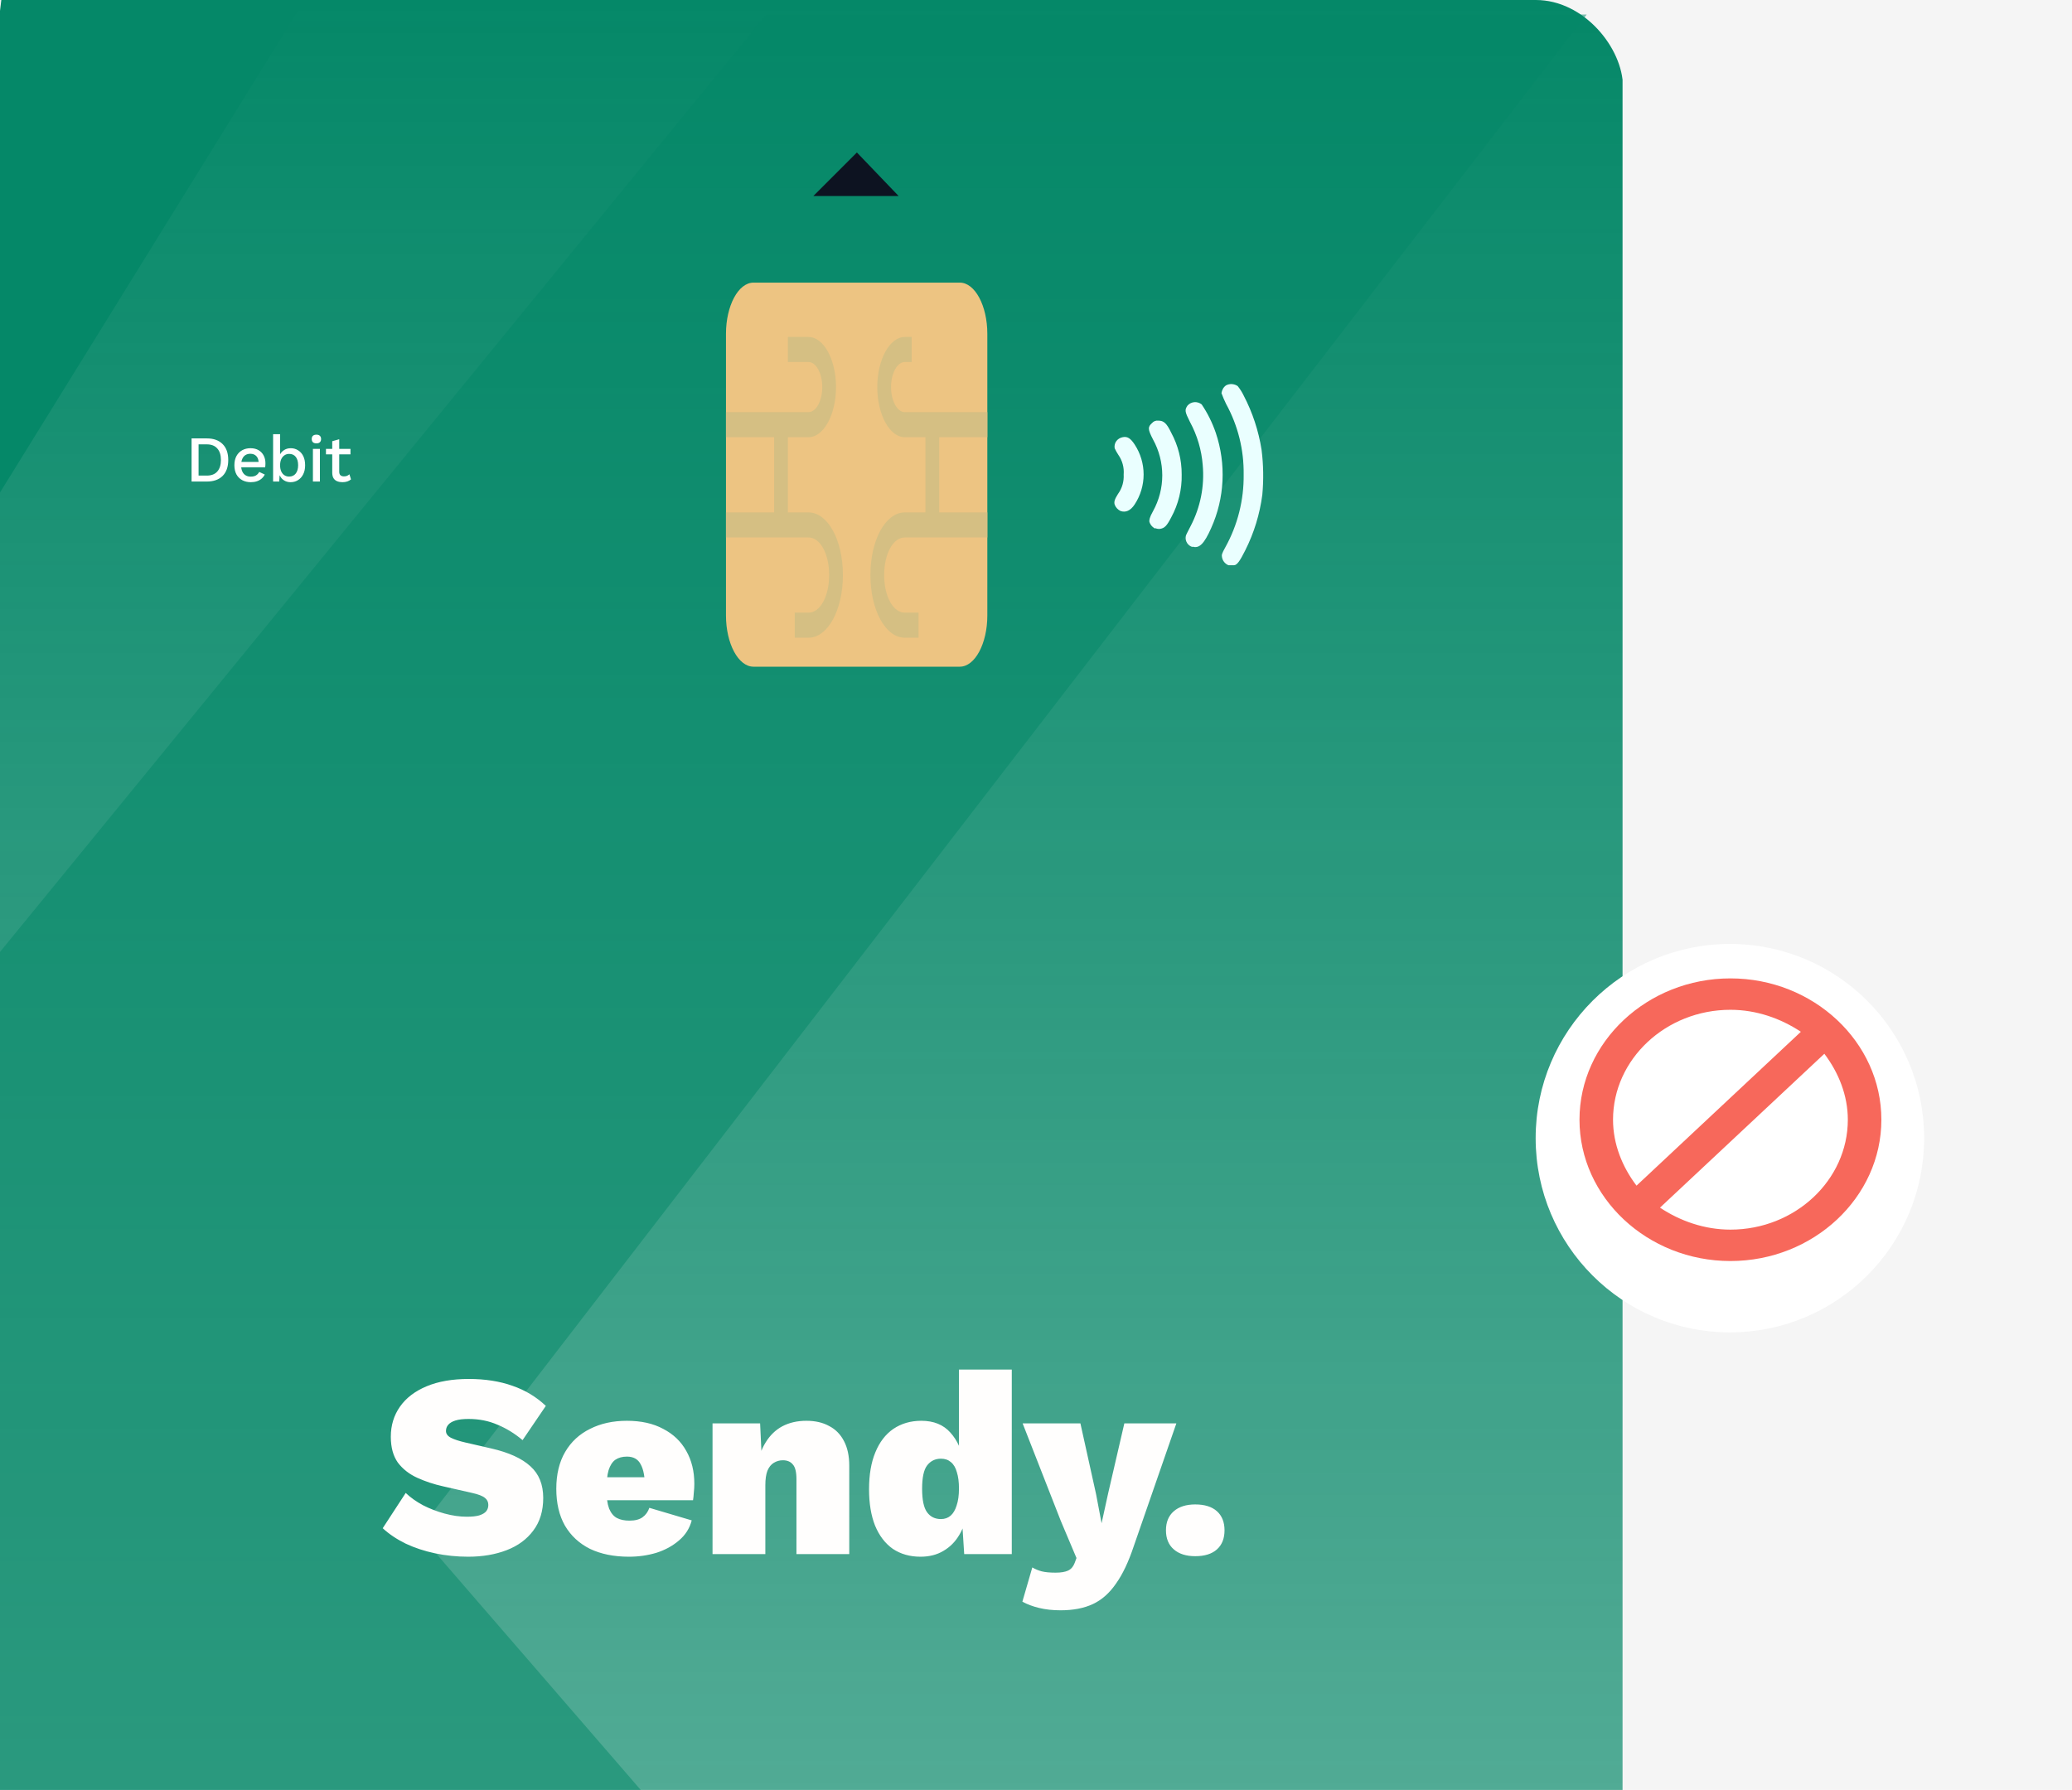 <svg width="544" height="470" viewBox="0 0 544 470" fill="none" xmlns="http://www.w3.org/2000/svg">
<rect width="544" height="470" fill="#F5F5F5"/>
<g clip-path="url(#clip0_0_1)">
<rect x="0" y="-0" width="426.121" height="667.304" rx="22.879" fill="url(#paint0_linear_0_1)"/>
<path d="M-0.953 537.656L118.685 667.781H339.372L109.629 402.289L416.588 3.813H201.145L-7.626 259.295L-0.953 537.656Z" fill="#058868" fill-opacity="0.5"/>
<path d="M123.061 362.086C127.362 362.086 131.183 362.681 134.523 363.871C137.863 365.015 140.792 366.777 143.308 369.156L137.2 378.147C135.141 376.409 132.944 375.059 130.611 374.098C128.323 373.091 125.783 372.588 122.992 372.588C121.573 372.588 120.429 372.725 119.56 373C118.691 373.274 118.05 373.663 117.638 374.167C117.272 374.624 117.089 375.15 117.089 375.745C117.089 376.477 117.524 377.072 118.393 377.53C119.308 377.987 120.567 378.399 122.168 378.765L129.032 380.344C133.608 381.396 137.017 382.952 139.259 385.011C141.501 387.025 142.622 389.793 142.622 393.316C142.622 396.748 141.753 399.608 140.014 401.896C138.321 404.184 135.987 405.9 133.013 407.044C130.039 408.188 126.675 408.76 122.923 408.76C119.949 408.76 117.043 408.462 114.206 407.867C111.415 407.272 108.853 406.426 106.519 405.328C104.185 404.184 102.172 402.834 100.479 401.278L106.519 392.012C107.754 393.202 109.264 394.277 111.049 395.238C112.834 396.153 114.733 396.885 116.746 397.434C118.759 397.984 120.704 398.258 122.58 398.258C123.907 398.258 124.982 398.144 125.806 397.915C126.675 397.64 127.293 397.274 127.659 396.817C128.025 396.359 128.208 395.81 128.208 395.169C128.208 394.392 127.911 393.774 127.316 393.316C126.721 392.813 125.6 392.378 123.953 392.012L116.403 390.296C113.932 389.747 111.644 388.992 109.539 388.031C107.434 387.07 105.741 385.743 104.46 384.05C103.224 382.311 102.607 380.046 102.607 377.255C102.607 374.281 103.407 371.65 105.009 369.362C106.611 367.074 108.944 365.289 112.01 364.008C115.076 362.727 118.759 362.086 123.061 362.086ZM165.136 408.76C161.201 408.76 157.792 408.073 154.909 406.7C152.072 405.282 149.876 403.246 148.32 400.592C146.81 397.938 146.055 394.712 146.055 390.914C146.055 387.116 146.833 383.89 148.389 381.236C149.944 378.582 152.118 376.569 154.909 375.196C157.7 373.778 160.926 373.068 164.587 373.068C168.339 373.068 171.519 373.778 174.128 375.196C176.782 376.569 178.795 378.491 180.168 380.962C181.586 383.433 182.295 386.315 182.295 389.61C182.295 390.388 182.25 391.166 182.158 391.944C182.112 392.721 182.044 393.385 181.952 393.934H154.978V387.894H175.912L169.323 390.434C169.323 387.825 168.957 385.858 168.225 384.531C167.538 383.158 166.326 382.472 164.587 382.472C163.397 382.472 162.391 382.746 161.567 383.295C160.789 383.844 160.194 384.76 159.782 386.041C159.416 387.322 159.233 389.015 159.233 391.12C159.233 393.225 159.462 394.895 159.92 396.13C160.423 397.32 161.109 398.144 161.979 398.601C162.848 399.059 163.946 399.288 165.273 399.288C166.738 399.288 167.882 398.99 168.705 398.395C169.529 397.801 170.124 396.977 170.49 395.924L181.609 399.219C181.06 401.324 179.939 403.086 178.246 404.504C176.598 405.923 174.631 406.998 172.343 407.73C170.055 408.416 167.653 408.76 165.136 408.76ZM187.075 408.073V373.755H199.567L200.184 387.002L198.743 385.492C199.109 382.838 199.864 380.596 201.008 378.765C202.152 376.889 203.616 375.471 205.401 374.51C207.231 373.549 209.336 373.068 211.715 373.068C214.049 373.068 216.04 373.526 217.687 374.441C219.38 375.31 220.684 376.637 221.599 378.422C222.514 380.161 222.972 382.311 222.972 384.874V408.073H209.107V388.443C209.107 386.521 208.787 385.217 208.146 384.531C207.552 383.799 206.682 383.433 205.538 383.433C204.669 383.433 203.868 383.661 203.136 384.119C202.449 384.531 201.9 385.217 201.489 386.178C201.123 387.139 200.939 388.397 200.939 389.953V408.073H187.075ZM241.687 408.76C238.896 408.76 236.471 408.073 234.412 406.7C232.399 405.282 230.843 403.246 229.745 400.592C228.692 397.938 228.166 394.758 228.166 391.051C228.166 387.253 228.715 384.027 229.813 381.373C230.911 378.674 232.49 376.615 234.549 375.196C236.654 373.778 239.102 373.068 241.893 373.068C245.142 373.068 247.682 374.098 249.512 376.157C251.342 378.17 252.509 380.756 253.012 383.913L251.777 385.629V359.615H265.642V408.073H253.15L252.326 395.238L253.905 396.817C253.63 399.15 252.944 401.232 251.846 403.063C250.793 404.847 249.398 406.243 247.659 407.25C245.966 408.256 243.975 408.76 241.687 408.76ZM247.041 398.876C248.048 398.876 248.894 398.578 249.581 397.984C250.267 397.389 250.793 396.496 251.159 395.307C251.571 394.117 251.777 392.63 251.777 390.845C251.777 389.152 251.594 387.734 251.228 386.59C250.908 385.4 250.381 384.508 249.649 383.913C248.963 383.318 248.094 383.021 247.041 383.021C245.531 383.021 244.318 383.616 243.403 384.805C242.534 385.949 242.099 387.985 242.099 390.914C242.099 393.842 242.534 395.902 243.403 397.091C244.273 398.281 245.485 398.876 247.041 398.876ZM308.849 373.755L297.661 406.014C296.289 410.132 294.733 413.404 292.994 415.829C291.301 418.3 289.288 420.085 286.954 421.183C284.62 422.281 281.783 422.83 278.443 422.83C276.384 422.83 274.508 422.624 272.815 422.212C271.122 421.801 269.658 421.252 268.422 420.565L271.03 411.574C271.808 412.031 272.632 412.374 273.501 412.603C274.416 412.832 275.629 412.946 277.139 412.946C278.557 412.946 279.656 412.763 280.434 412.397C281.211 412.031 281.783 411.368 282.149 410.407L282.63 409.103L278.512 399.356L268.491 373.755H283.66L287.778 392.355L289.219 399.974L290.935 392.149L295.191 373.755H308.849ZM313.808 395.032C316.279 395.032 318.178 395.627 319.505 396.817C320.832 398.006 321.496 399.677 321.496 401.827C321.496 403.978 320.832 405.648 319.505 406.838C318.178 408.027 316.279 408.622 313.808 408.622C311.429 408.622 309.553 408.027 308.18 406.838C306.807 405.648 306.121 403.978 306.121 401.827C306.121 399.677 306.807 398.006 308.18 396.817C309.553 395.627 311.429 395.032 313.808 395.032Z" fill="#FFFEFD"/>
<path d="M81.03 -1.69L-19.066 160.152L1.733 -11.44L81.03 -1.69Z" fill="#058868"/>
<path d="M213.538 51.477L224.977 40.038L235.94 51.477H213.538Z" fill="#0D1321"/>
<path d="M54.298 115.116C56.071 115.116 57.449 115.608 58.433 116.592C59.428 117.564 59.926 118.96 59.926 120.779C59.926 122.598 59.428 123.999 58.433 124.983C57.449 125.955 56.071 126.441 54.298 126.441H50.3V115.116H54.298ZM54.298 124.88C55.499 124.88 56.414 124.525 57.043 123.816C57.684 123.095 58.004 122.083 58.004 120.779C58.004 119.475 57.684 118.468 57.043 117.759C56.414 117.038 55.499 116.678 54.298 116.678H52.136V124.88H54.298ZM65.862 126.613C65.004 126.613 64.249 126.436 63.597 126.081C62.945 125.726 62.436 125.217 62.07 124.554C61.715 123.879 61.538 123.078 61.538 122.152C61.538 121.225 61.715 120.43 62.07 119.766C62.436 119.091 62.939 118.577 63.58 118.222C64.221 117.867 64.947 117.69 65.759 117.69C66.594 117.69 67.303 117.862 67.887 118.205C68.47 118.548 68.916 119.017 69.225 119.612C69.534 120.207 69.689 120.882 69.689 121.637C69.689 121.843 69.683 122.037 69.671 122.22C69.66 122.403 69.643 122.563 69.62 122.701H62.722V121.294H68.814L67.904 121.568C67.904 120.79 67.71 120.195 67.321 119.784C66.932 119.36 66.4 119.149 65.725 119.149C65.233 119.149 64.804 119.263 64.438 119.492C64.072 119.721 63.791 120.064 63.597 120.521C63.403 120.968 63.305 121.517 63.305 122.169C63.305 122.809 63.408 123.353 63.614 123.799C63.82 124.245 64.112 124.582 64.489 124.811C64.867 125.04 65.313 125.154 65.828 125.154C66.4 125.154 66.863 125.046 67.218 124.828C67.572 124.611 67.853 124.308 68.058 123.919L69.517 124.605C69.311 125.017 69.031 125.377 68.676 125.686C68.333 125.984 67.921 126.213 67.441 126.373C66.96 126.533 66.434 126.613 65.862 126.613ZM76.301 126.613C75.797 126.613 75.334 126.516 74.911 126.321C74.499 126.127 74.15 125.858 73.864 125.515C73.578 125.16 73.367 124.765 73.229 124.331L73.452 124.039L73.315 126.441H71.702V114.001H73.538V120.024L73.332 119.732C73.55 119.137 73.921 118.651 74.448 118.274C74.974 117.885 75.609 117.69 76.352 117.69C77.039 117.69 77.668 117.867 78.24 118.222C78.823 118.577 79.281 119.086 79.613 119.749C79.944 120.413 80.11 121.219 80.11 122.169C80.11 123.095 79.939 123.89 79.595 124.554C79.264 125.217 78.806 125.726 78.223 126.081C77.651 126.436 77.01 126.613 76.301 126.613ZM75.906 125.137C76.65 125.137 77.228 124.874 77.639 124.348C78.063 123.81 78.274 123.078 78.274 122.152C78.274 121.225 78.068 120.499 77.656 119.972C77.245 119.446 76.667 119.183 75.923 119.183C75.443 119.183 75.025 119.309 74.671 119.56C74.316 119.801 74.036 120.144 73.83 120.59C73.635 121.036 73.538 121.568 73.538 122.186C73.538 122.792 73.635 123.318 73.83 123.764C74.024 124.199 74.299 124.537 74.654 124.777C75.02 125.017 75.437 125.137 75.906 125.137ZM83.082 116.42C82.681 116.42 82.373 116.323 82.155 116.129C81.949 115.923 81.846 115.637 81.846 115.271C81.846 114.905 81.949 114.624 82.155 114.43C82.373 114.235 82.681 114.138 83.082 114.138C83.471 114.138 83.768 114.235 83.974 114.43C84.191 114.624 84.3 114.905 84.3 115.271C84.3 115.637 84.191 115.923 83.974 116.129C83.768 116.323 83.471 116.42 83.082 116.42ZM83.991 117.862V126.441H82.155V117.862H83.991ZM89.064 115.339V123.867C89.064 124.291 89.173 124.6 89.39 124.794C89.619 124.989 89.922 125.086 90.3 125.086C90.608 125.086 90.877 125.04 91.106 124.948C91.335 124.846 91.546 124.708 91.741 124.537L92.153 125.875C91.89 126.104 91.564 126.287 91.175 126.424C90.797 126.55 90.374 126.613 89.905 126.613C89.413 126.613 88.961 126.533 88.549 126.373C88.138 126.213 87.817 125.955 87.588 125.601C87.36 125.234 87.24 124.76 87.228 124.176V115.854L89.064 115.339ZM92.016 117.862V119.303H85.581V117.862H92.016Z" fill="white"/>
<path d="M190.604 161.613V87.657C190.604 80.261 193.855 74.21 197.827 74.21H251.999C255.971 74.21 259.222 80.261 259.222 87.657V161.613C259.222 169.009 255.971 175.06 251.999 175.06H197.827C193.855 175.06 190.604 169.009 190.604 161.613Z" fill="#EDC482"/>
<path d="M259.222 114.804V108.223H237.553C235.567 108.223 233.942 105.262 233.942 101.643C233.942 98.023 235.567 95.062 237.553 95.062H239.359V88.481H237.553C233.58 88.481 230.33 94.404 230.33 101.643C230.33 108.881 233.58 114.804 237.553 114.804H242.97V134.546H237.553C232.497 134.546 228.524 141.785 228.524 150.997C228.524 160.21 232.497 167.449 237.553 167.449H241.164V160.868H237.553C234.483 160.868 232.136 156.591 232.136 150.997C232.136 145.404 234.483 141.126 237.553 141.126H259.222V134.546H246.582V114.804H259.222ZM212.273 134.546H206.856V114.804H212.273C216.245 114.804 219.496 108.881 219.496 101.643C219.496 94.404 216.245 88.481 212.273 88.481H206.856V95.062H212.273C214.259 95.062 215.884 98.023 215.884 101.643C215.884 105.262 214.259 108.223 212.273 108.223H190.604V114.804H203.244V134.546H190.604V141.126H212.273C215.343 141.126 217.69 145.404 217.69 150.997C217.69 156.591 215.343 160.868 212.273 160.868H208.661V167.449H212.273C217.329 167.449 221.302 160.21 221.302 150.997C221.302 141.785 217.329 134.546 212.273 134.546Z" fill="#D5BF83"/>
<path d="M322.533 148.42C321.623 148.052 320.973 147.229 320.822 146.255C320.713 145.691 320.822 145.302 321.688 143.742C324.938 137.894 326.606 131.288 326.52 124.596C326.606 118.098 325.025 111.752 321.905 106.055C321.45 105.102 321.038 104.193 320.692 103.218C320.822 102.395 321.233 101.637 321.905 101.182C322.88 100.662 324.071 100.771 324.96 101.377C325.566 102.157 326.086 102.936 326.52 103.846C328.851 108.31 330.439 113.123 331.221 118.098C331.72 122.018 331.785 126.003 331.416 129.945C330.745 135.014 329.25 139.908 326.953 144.478C325.566 147.251 324.786 148.42 323.963 148.42H322.533V148.42ZM313.087 143.634C311.852 143.287 311.072 142.031 311.332 140.775C311.332 140.515 312.003 139.324 312.61 138.111C315.167 133.194 316.272 127.649 315.773 122.126C315.47 118.163 314.322 114.307 312.437 110.82C311.072 108.091 310.985 107.658 311.787 106.489C312.74 105.427 314.322 105.276 315.492 106.185C317.052 108.481 318.287 110.994 319.197 113.636C321.97 121.845 321.536 130.79 317.983 138.674C316.163 142.767 314.885 144.089 313.087 143.526V143.634V143.634ZM303.337 138.804C302.951 138.631 302.609 138.374 302.335 138.051C302.062 137.729 301.863 137.35 301.755 136.941C301.755 136.508 301.755 135.945 302.73 134.212C304.319 131.333 305.152 128.1 305.152 124.812C305.152 121.525 304.319 118.291 302.73 115.412C301.322 112.683 301.322 112.12 302.47 111.08C302.882 110.604 303.489 110.366 304.139 110.452C305.525 110.452 306.305 111.124 307.475 113.571C309.317 116.952 310.271 120.745 310.248 124.596C310.335 128.516 309.382 132.414 307.497 135.858C306.327 138.132 305.742 138.674 304.572 138.869C304.16 138.912 303.727 138.869 303.337 138.674V138.804V138.804ZM294.215 134.19C293.5 133.844 292.937 133.259 292.655 132.501C292.439 131.743 292.655 131.093 293.522 129.707C294.605 128.234 295.125 126.415 295.017 124.596C295.169 122.754 294.67 120.935 293.609 119.419C293.249 118.873 292.93 118.301 292.655 117.708C292.417 116.343 293.327 115.044 294.822 114.784C295.992 114.567 296.815 115.066 297.899 116.712C299.436 119.05 300.255 121.787 300.255 124.585C300.255 127.383 299.436 130.119 297.899 132.458C296.794 134.125 295.537 134.624 294.237 134.19H294.215V134.19Z" fill="#EAFFFF"/>
</g>
<g filter="url(#filter0_d_0_1)">
<circle cx="454.183" cy="293.136" r="51" fill="white"/>
</g>
<path d="M454.321 256.905C432.526 256.905 414.693 273.604 414.693 294.012C414.693 314.421 432.526 331.12 454.321 331.12C476.117 331.12 493.95 314.421 493.95 294.012C493.95 273.604 476.117 256.905 454.321 256.905ZM454.321 265.151C461.146 265.151 467.531 267.419 472.815 270.924L429.664 311.329C425.921 306.382 423.499 300.403 423.499 294.012C423.499 278.139 437.369 265.151 454.321 265.151ZM454.321 322.874C447.496 322.874 441.112 320.606 435.828 317.101L478.979 276.696C482.722 281.643 485.144 287.622 485.144 294.012C485.144 309.886 471.274 322.874 454.321 322.874Z" fill="#F7685B"/>
<defs>
<filter id="filter0_d_0_1" x="365.052" y="209.724" width="178.263" height="178.263" filterUnits="userSpaceOnUse" color-interpolation-filters="sRGB">
<feFlood flood-opacity="0" result="BackgroundImageFix"/>
<feColorMatrix in="SourceAlpha" type="matrix" values="0 0 0 0 0 0 0 0 0 0 0 0 0 0 0 0 0 0 127 0" result="hardAlpha"/>
<feOffset dy="5.72"/>
<feGaussianBlur stdDeviation="19.066"/>
<feComposite in2="hardAlpha" operator="out"/>
<feColorMatrix type="matrix" values="0 0 0 0 0.835 0 0 0 0 0 0 0 0 0 0 0 0 0 0.2 0"/>
<feBlend mode="normal" in2="BackgroundImageFix" result="effect1_dropShadow_0_1"/>
<feBlend mode="normal" in="SourceGraphic" in2="effect1_dropShadow_0_1" result="shape"/>
</filter>
<linearGradient id="paint0_linear_0_1" x1="213.061" y1="-0" x2="213.061" y2="667.304" gradientUnits="userSpaceOnUse">
<stop stop-color="#058868"/>
<stop offset="1" stop-color="#058868" stop-opacity="0.55"/>
</linearGradient>
<clipPath id="clip0_0_1">
<rect width="426" height="470" fill="white"/>
</clipPath>
</defs>
</svg>
